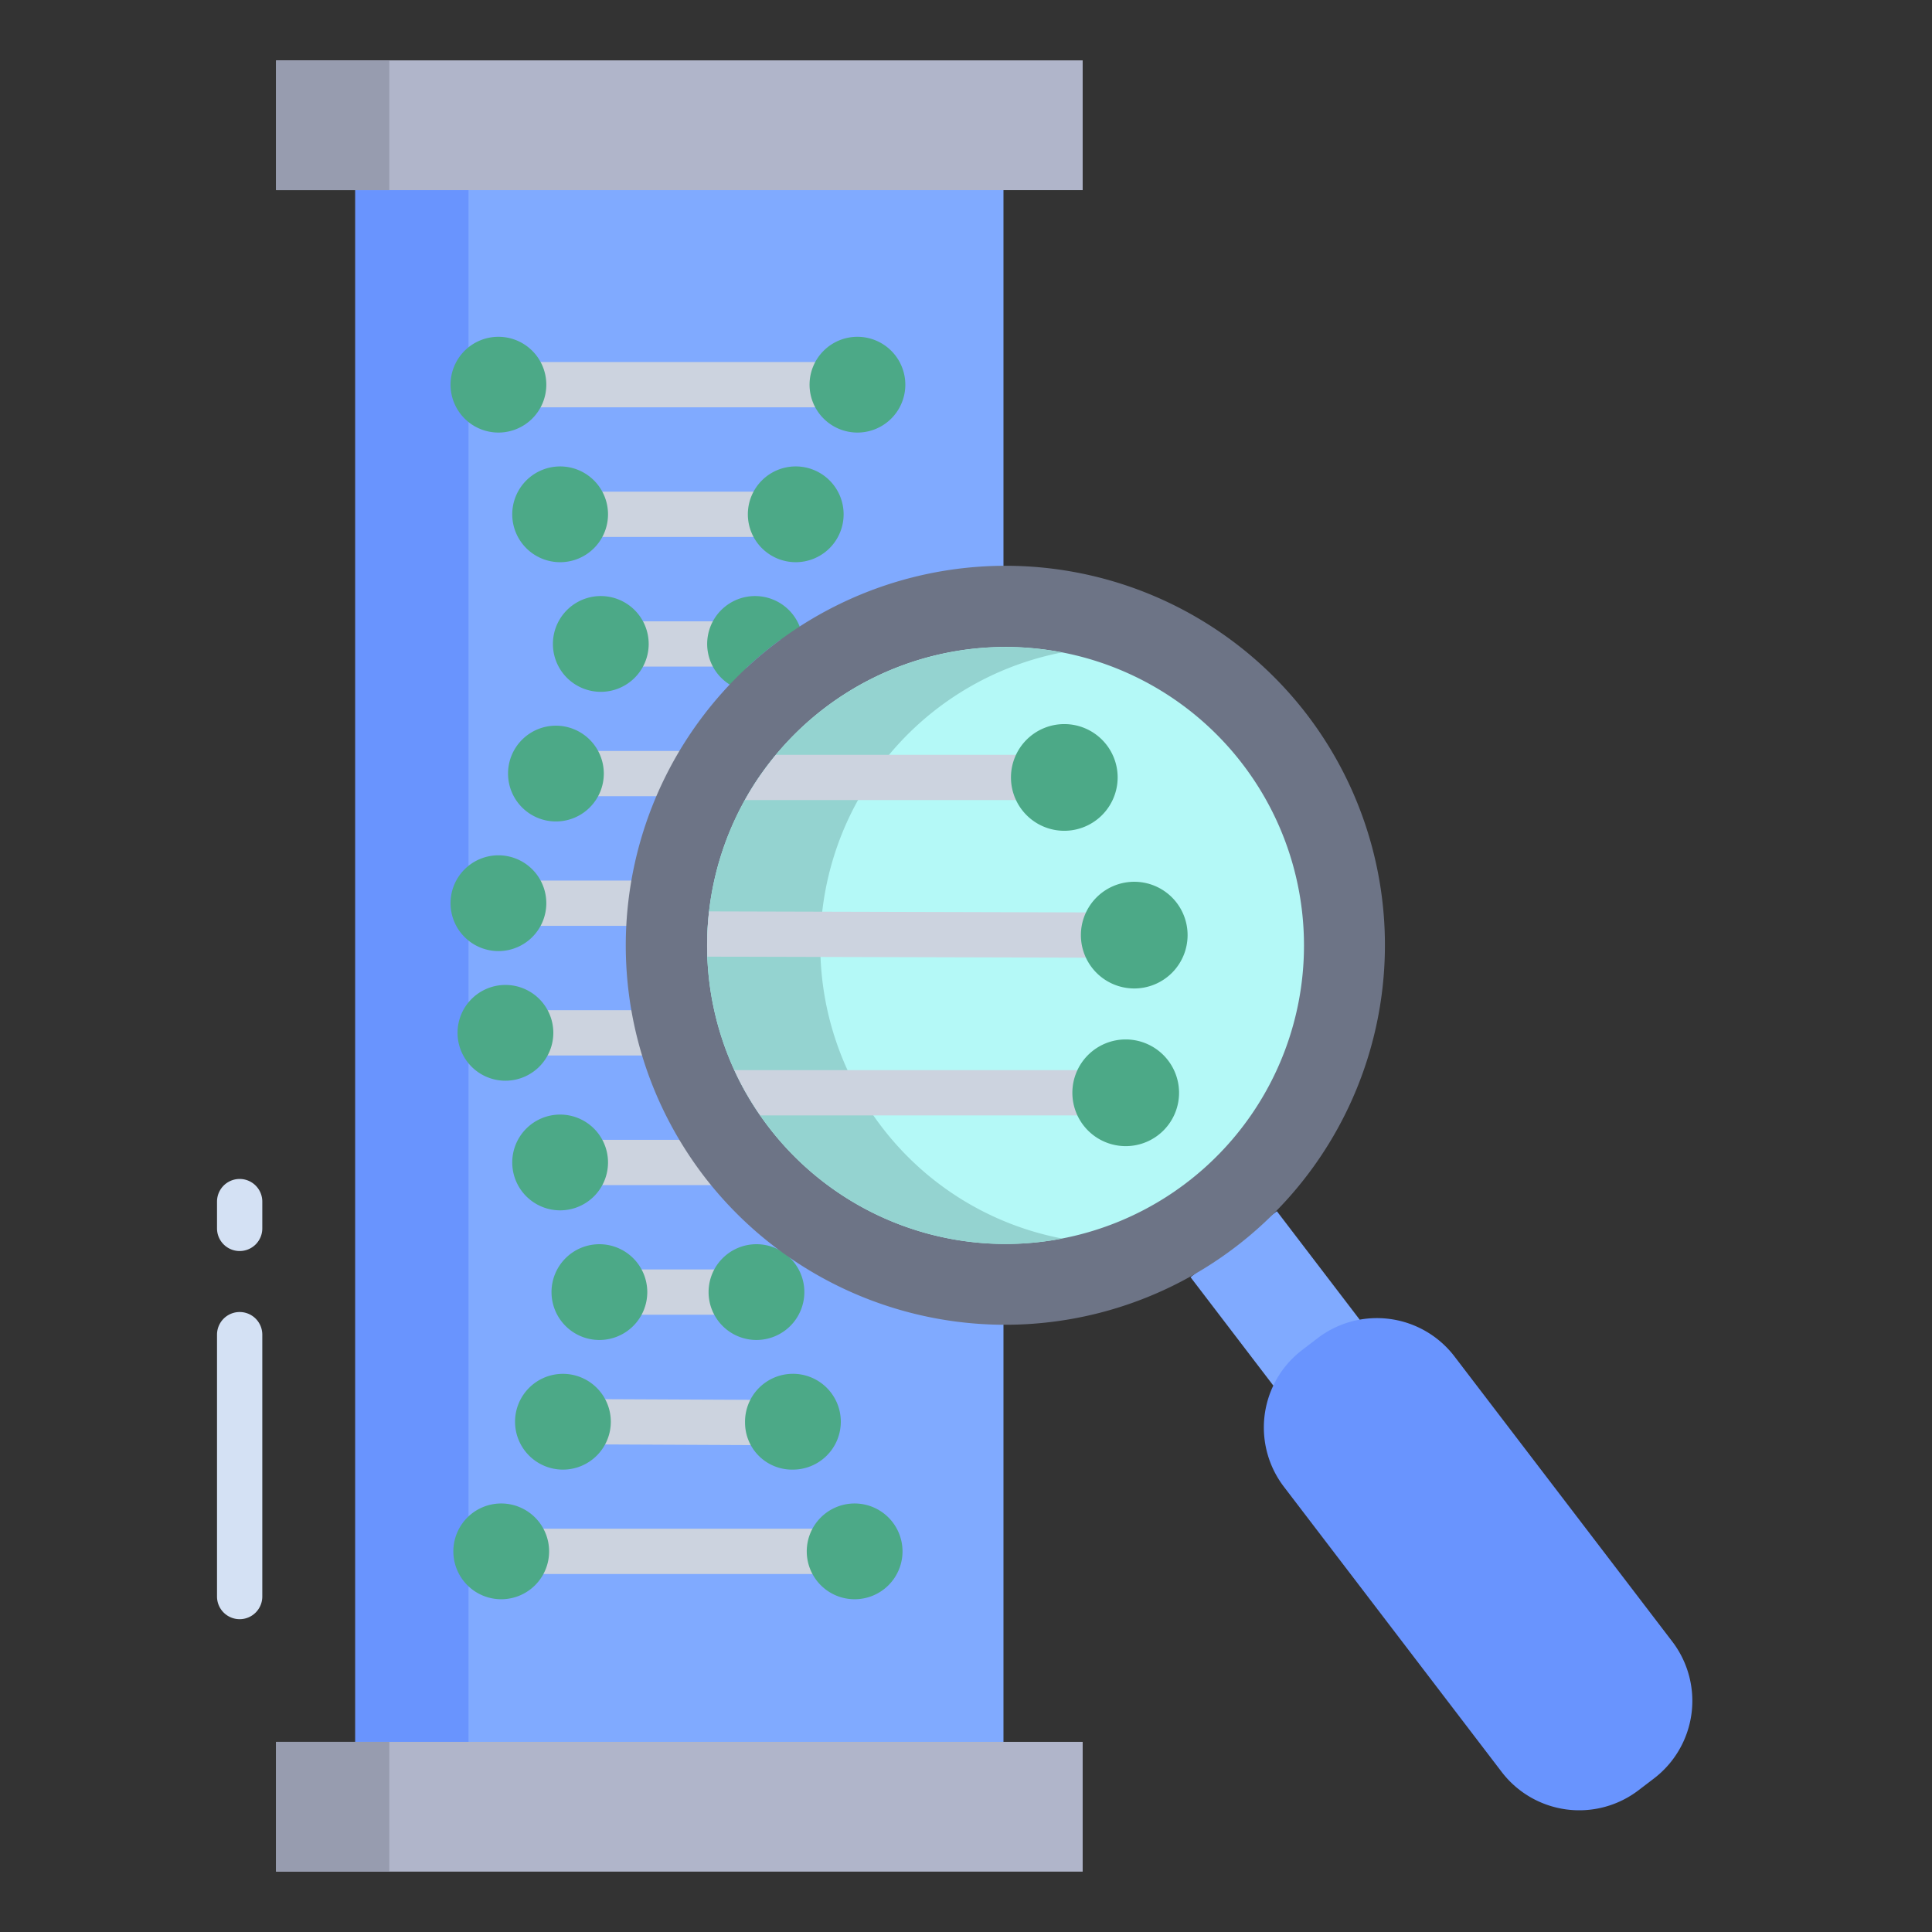 <svg id="Layer_1" data-name="Layer 1" xmlns="http://www.w3.org/2000/svg" viewBox="0 0 512 512"><rect x="0" y="0" width="512" height="512" fill="#333333" stroke="none"/><path d="M94.16,49.39V462.61H265.93V49.39Z" style="fill:#80aaff"/><rect x="94.16" y="49.39" width="30" height="413.22" style="fill:#6994fe"/><polygon points="338.38 320.98 315.5 338.46 337.44 367.19 360.33 349.72 338.38 320.98" style="fill:#80aaff"/><path d="M337.44,367.19a25.786,25.786,0,0,1,7.67-9.44l4.09-3.13a25.875,25.875,0,0,1,36.26,4.86l57.72,75.56a25.887,25.887,0,0,1-4.86,36.27l-4.09,3.12a25.875,25.875,0,0,1-36.27-4.85l-57.71-75.57A25.874,25.874,0,0,1,337.44,367.19Z" style="fill:#6994fe"/><path d="M63.512,331.537a6,6,0,0,1-6-6v-7.1a6,6,0,0,1,12,0v7.1A6,6,0,0,1,63.512,331.537Z" style="fill:#d4e1f4"/><path d="M63.512,429.1a6,6,0,0,1-6-6V353.7a6,6,0,0,1,12,0v69.4A6,6,0,0,1,63.512,429.1Z" style="fill:#d4e1f4"/><rect x="165.537" y="336.419" width="28.246" height="12" style="fill:#ccd3df"/><rect x="173.529" y="353.225" width="12" height="47.311" transform="translate(-198.17 554.681) rotate(-89.737)" style="fill:#ccd3df"/><rect x="139.521" y="405.126" width="80.277" height="12" style="fill:#ccd3df"/><polygon points="156.016 199.005 156.016 211.005 178.742 211.005 182.742 199.005 156.016 199.005" style="fill:#ccd3df"/><rect x="143.636" y="267.712" width="27.899" height="12" style="fill:#ccd3df"/><polygon points="155.13 314.065 194.907 314.065 183.907 302.065 155.13 302.065 155.13 314.065" style="fill:#ccd3df"/><rect x="142.778" y="233.358" width="27.709" height="12" style="fill:#ccd3df"/><rect x="165.909" y="164.651" width="27.502" height="12" style="fill:#ccd3df"/><rect x="138.778" y="95.944" width="81.764" height="12" style="fill:#ccd3df"/><rect x="155.13" y="130.298" width="49.058" height="12" style="fill:#ccd3df"/><path d="M146.636,273.712a12.69,12.69,0,1,0-12.69,12.689A12.706,12.706,0,0,0,146.636,273.712Z" style="fill:#4ca987"/><path d="M213.162,342.419a12.69,12.69,0,1,0-12.69,12.689A12.7,12.7,0,0,0,213.162,342.419Z" style="fill:#4ca987"/><path d="M158.847,329.729a12.69,12.69,0,1,0,12.69,12.69A12.7,12.7,0,0,0,158.847,329.729Z" style="fill:#4ca987"/><path d="M149.184,364.082a12.69,12.69,0,1,0,12.69,12.69A12.7,12.7,0,0,0,149.184,364.082Z" style="fill:#4ca987"/><path d="M222.825,376.772a12.691,12.691,0,1,0-25.38.217,12.45,12.45,0,0,0,12.69,12.473A12.7,12.7,0,0,0,222.825,376.772Z" style="fill:#4ca987"/><path d="M226.488,398.437a12.689,12.689,0,1,0,12.689,12.689A12.7,12.7,0,0,0,226.488,398.437Z" style="fill:#4ca987"/><path d="M132.832,398.437a12.689,12.689,0,1,0,12.689,12.689A12.7,12.7,0,0,0,132.832,398.437Z" style="fill:#4ca987"/><path d="M148.441,320.755a12.69,12.69,0,1,0-12.69-12.69A12.7,12.7,0,0,0,148.441,320.755Z" style="fill:#4ca987"/><path d="M132.088,252.048a12.69,12.69,0,1,0-12.69-12.69A12.7,12.7,0,0,0,132.088,252.048Z" style="fill:#4ca987"/><path d="M147.326,192.314a12.69,12.69,0,1,0,12.69,12.691A12.706,12.706,0,0,0,147.326,192.314Z" style="fill:#4ca987"/><path d="M159.219,157.961a12.69,12.69,0,1,0,12.69,12.69A12.7,12.7,0,0,0,159.219,157.961Z" style="fill:#4ca987"/><path d="M195.867,182.615l2-5.656h0q3.57-3.33,7.54-6.36c.43-.33.87-.66,1.31-.97l-.007-.007,5.929-.915a12.69,12.69,0,1,0-16.775,13.907Z" style="fill:#4ca987"/><path d="M227.231,89.254a12.69,12.69,0,1,0,12.69,12.69A12.7,12.7,0,0,0,227.231,89.254Z" style="fill:#4ca987"/><path d="M132.088,114.634a12.69,12.69,0,1,0-12.69-12.69A12.7,12.7,0,0,0,132.088,114.634Z" style="fill:#4ca987"/><path d="M210.878,148.987a12.69,12.69,0,1,0-12.69-12.689A12.7,12.7,0,0,0,210.878,148.987Z" style="fill:#4ca987"/><path d="M135.751,136.3a12.69,12.69,0,1,0,12.69-12.691A12.7,12.7,0,0,0,135.751,136.3Z" style="fill:#4ca987"/><rect x="73.17" y="461.61" width="213.75" height="34.39" style="fill:#b0b5ca"/><rect x="73.17" y="16" width="213.75" height="34.39" style="fill:#b0b5ca"/><rect x="73.17" y="461.61" width="30" height="34.39" style="fill:#979caf"/><rect x="73.17" y="16" width="30" height="34.39" style="fill:#979caf"/><path d="M346.45,189.49A100.624,100.624,0,0,1,186.52,311.65q-1.35-1.77-2.61-3.58a100.558,100.558,0,0,1,13.96-131.11q3.57-3.33,7.54-6.36c.43-.33.87-.66,1.31-.97a100.583,100.583,0,0,1,139.73,19.86Z" style="fill:#6d7486"/><path d="M197.68,289.6h-.01a79.274,79.274,0,0,1,3.41-83.57h.01a79.1,79.1,0,1,1-3.41,83.57Z" style="fill:#b4f9f7"/><path d="M233.62,298.58a78.738,78.738,0,0,1-5.94-8.98h-.01a79.274,79.274,0,0,1,3.41-83.57h.01A79.231,79.231,0,0,1,281.451,172.9,79.157,79.157,0,0,0,201.09,206.03h-.01a79.274,79.274,0,0,0-3.41,83.57h.01a79.141,79.141,0,0,0,83.84,38.633A78.784,78.784,0,0,1,233.62,298.58Z" style="fill:#94d3d0"/><path d="M290.189,283.6H194.6c.935,2.028,1.949,4.032,3.068,6h.01c1.151,2.038,2.422,4.037,3.784,6h88.725Z" style="fill:#ccd3df"/><path d="M292.467,241.814l-104.552-.288c-.227,1.984-.387,3.976-.465,5.974s-.077,4.015,0,6.025l104.986.289Z" style="fill:#ccd3df"/><path d="M273.916,200.029H205.625c-1.613,1.941-3.134,3.939-4.535,6h-.01c-1.328,1.95-2.551,3.956-3.689,6h76.525Z" style="fill:#ccd3df"/><path d="M298.326,275.463A14.137,14.137,0,1,0,312.463,289.6,14.153,14.153,0,0,0,298.326,275.463Z" style="fill:#4ca987"/><path d="M286.449,247.814a14.137,14.137,0,1,0,14.137-14.136A14.153,14.153,0,0,0,286.449,247.814Z" style="fill:#4ca987"/><path d="M296.189,206.029a14.137,14.137,0,1,0-14.137,14.137A14.153,14.153,0,0,0,296.189,206.029Z" style="fill:#4ca987"/></svg>